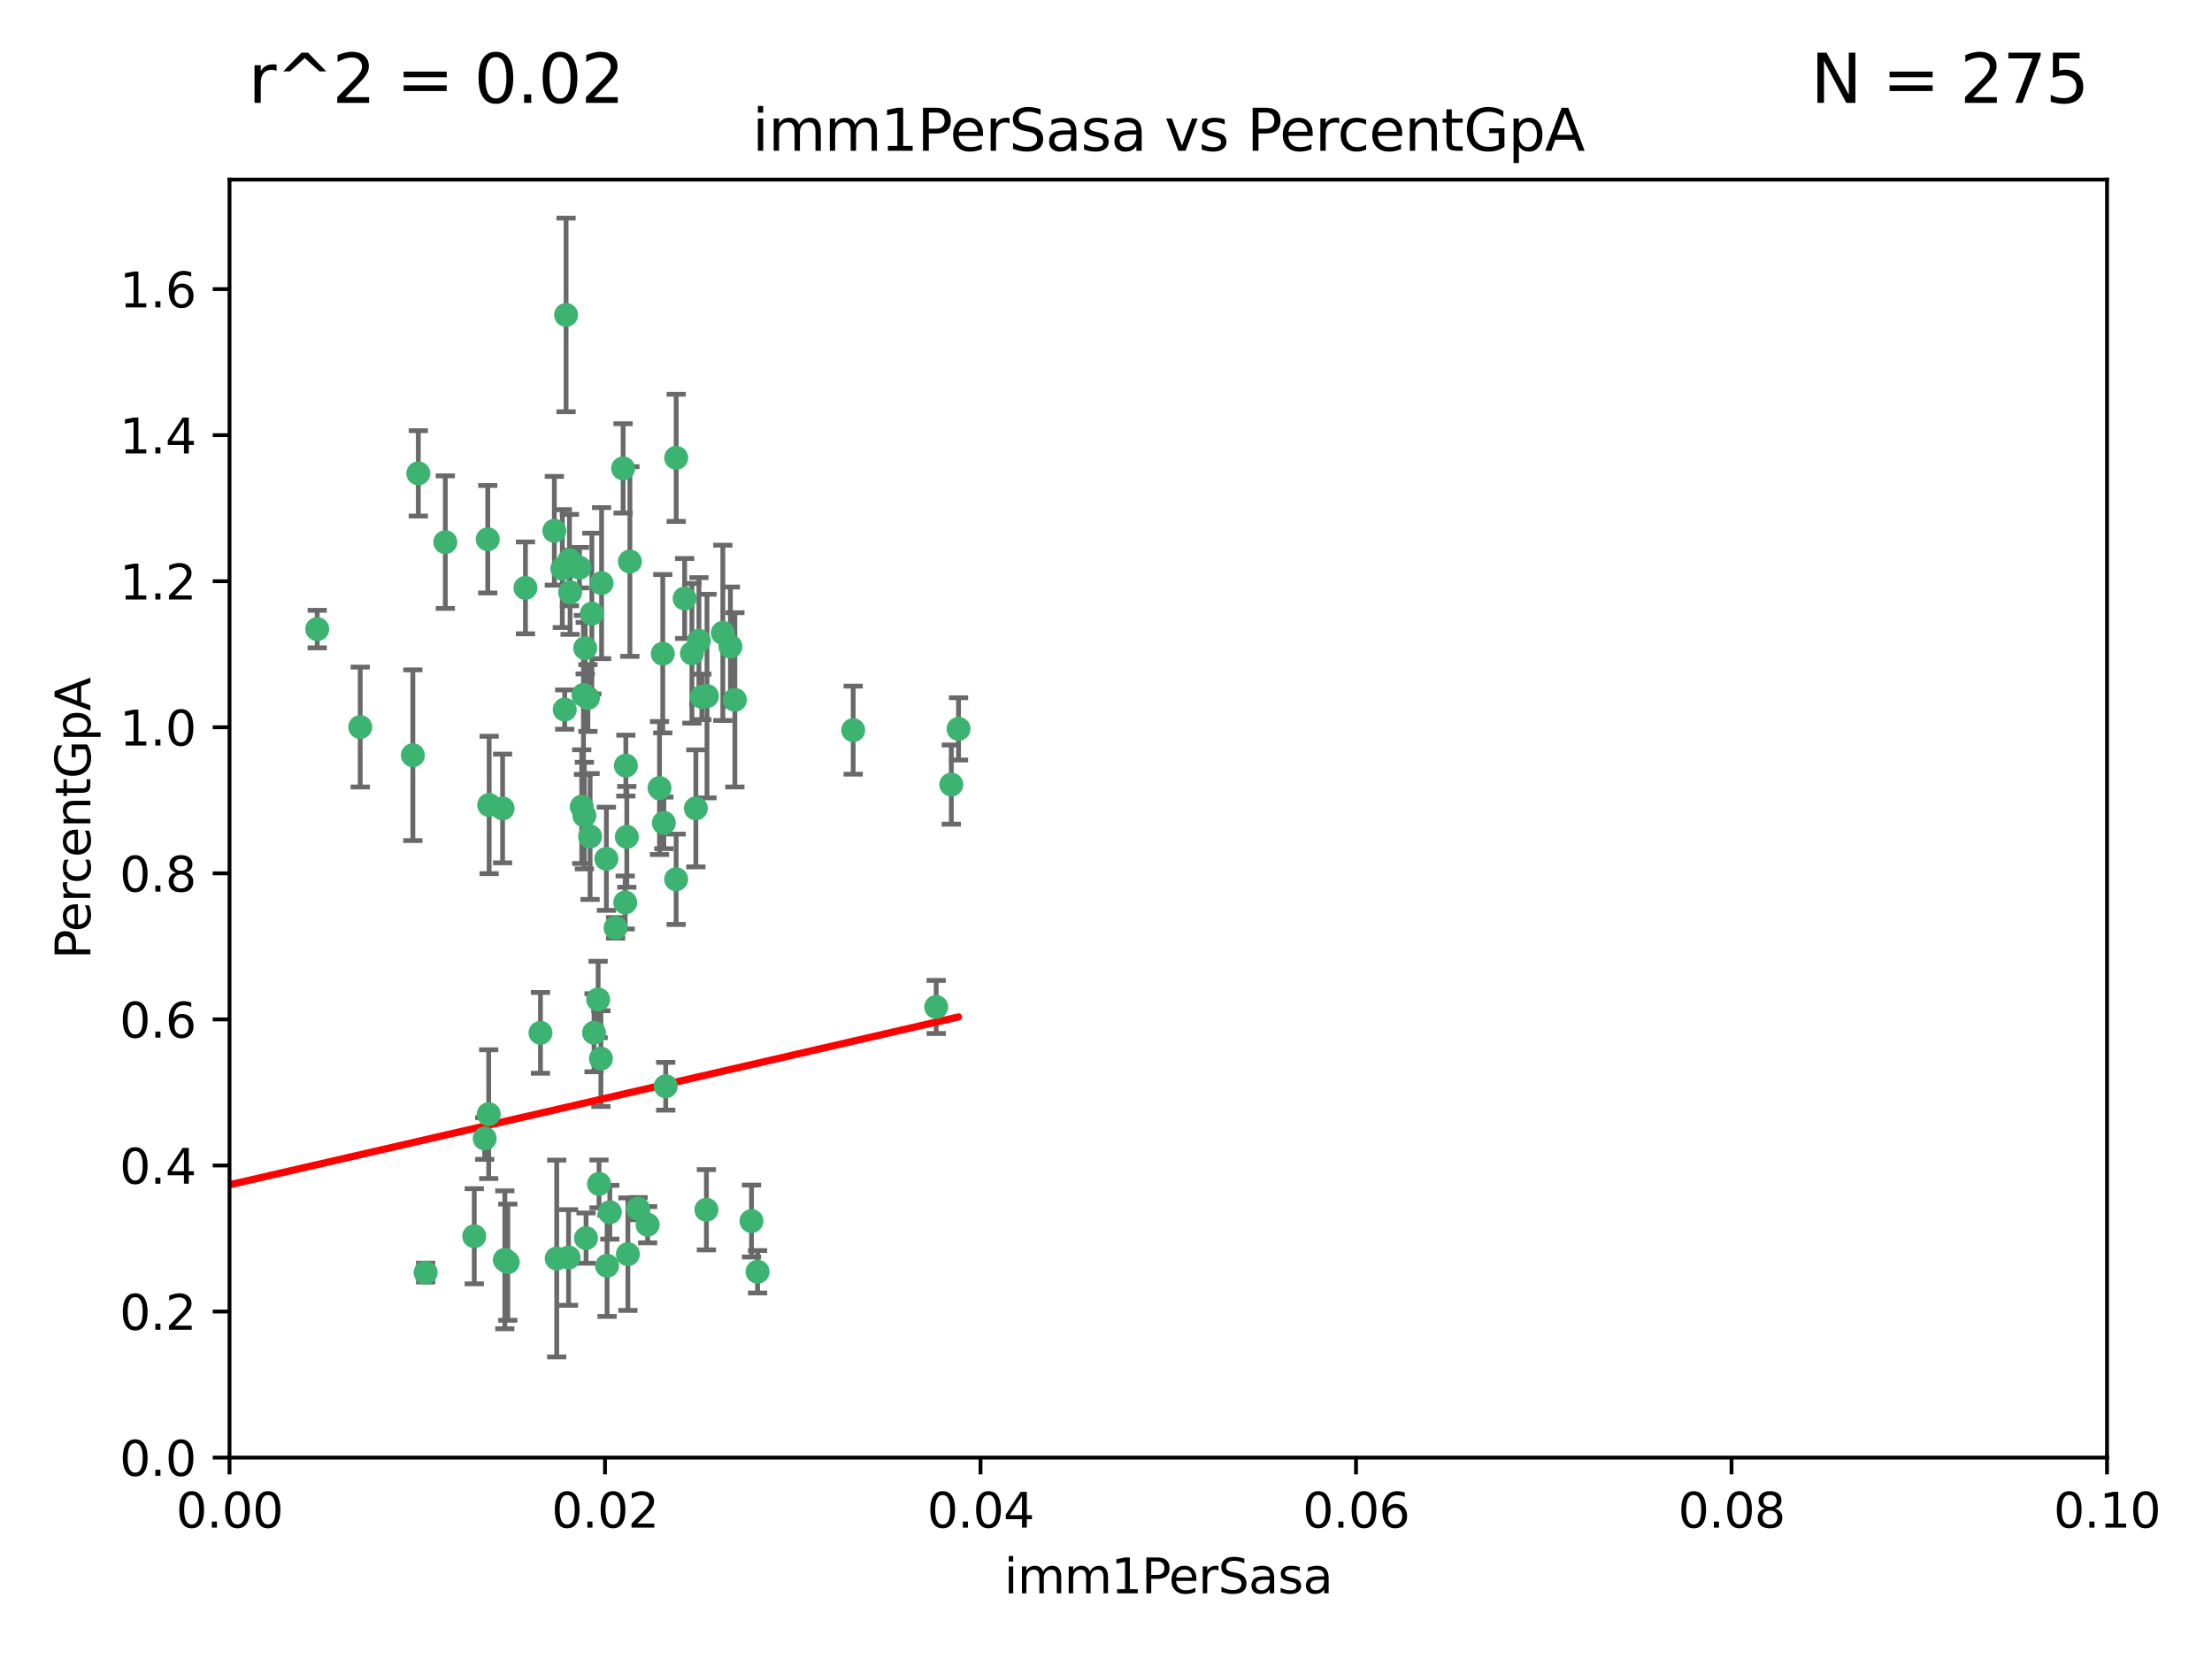 <?xml version="1.0" encoding="utf-8" standalone="no"?>
<!DOCTYPE svg PUBLIC "-//W3C//DTD SVG 1.1//EN"
  "http://www.w3.org/Graphics/SVG/1.1/DTD/svg11.dtd">
<svg xmlns:xlink="http://www.w3.org/1999/xlink" width="460.8pt" height="345.6pt" viewBox="0 0 460.8 345.6" xmlns="http://www.w3.org/2000/svg" version="1.1">
 <defs>
  <style type="text/css">*{stroke-linejoin: round; stroke-linecap: butt}</style>
 </defs>
 <g id="figure_1">
  <g id="patch_1">
   <path d="M 0 345.6 
L 460.8 345.6 
L 460.8 0 
L 0 0 
z
" style="fill: #ffffff"/>
  </g>
  <g id="axes_1">
   <g id="patch_2">
    <path d="M 47.81 303.64 
L 438.93 303.64 
L 438.93 37.411 
L 47.81 37.411 
z
" style="fill: #ffffff"/>
   </g>
   <g id="PathCollection_1">
    <defs>
     <path id="m90ed55f219" d="M 0 1.118 
C 0.297 1.118 0.581 1 0.791 0.791 
C 1 0.581 1.118 0.297 1.118 0 
C 1.118 -0.297 1 -0.581 0.791 -0.791 
C 0.581 -1 0.297 -1.118 0 -1.118 
C -0.297 -1.118 -0.581 -1 -0.791 -0.791 
C -1 -0.581 -1.118 -0.297 -1.118 0 
C -1.118 0.297 -1 0.581 -0.791 0.791 
C -0.581 1 -0.297 1.118 0 1.118 
z
" style="stroke: #3cb371"/>
    </defs>
    <g clip-path="url(#pbe116062de)">
     <use xlink:href="#m90ed55f219" x="92.769" y="112.935" style="fill: #3cb371; stroke: #3cb371"/>
     <use xlink:href="#m90ed55f219" x="66.082" y="131.048" style="fill: #3cb371; stroke: #3cb371"/>
     <use xlink:href="#m90ed55f219" x="87.143" y="98.611" style="fill: #3cb371; stroke: #3cb371"/>
     <use xlink:href="#m90ed55f219" x="86.005" y="157.33" style="fill: #3cb371; stroke: #3cb371"/>
     <use xlink:href="#m90ed55f219" x="75.042" y="151.457" style="fill: #3cb371; stroke: #3cb371"/>
     <use xlink:href="#m90ed55f219" x="117.924" y="65.606" style="fill: #3cb371; stroke: #3cb371"/>
     <use xlink:href="#m90ed55f219" x="144.138" y="136.097" style="fill: #3cb371; stroke: #3cb371"/>
     <use xlink:href="#m90ed55f219" x="123.297" y="127.82" style="fill: #3cb371; stroke: #3cb371"/>
     <use xlink:href="#m90ed55f219" x="157.819" y="264.927" style="fill: #3cb371; stroke: #3cb371"/>
     <use xlink:href="#m90ed55f219" x="117.142" y="118.446" style="fill: #3cb371; stroke: #3cb371"/>
     <use xlink:href="#m90ed55f219" x="137.389" y="164.157" style="fill: #3cb371; stroke: #3cb371"/>
     <use xlink:href="#m90ed55f219" x="117.64" y="147.818" style="fill: #3cb371; stroke: #3cb371"/>
     <use xlink:href="#m90ed55f219" x="153.088" y="145.786" style="fill: #3cb371; stroke: #3cb371"/>
     <use xlink:href="#m90ed55f219" x="121.907" y="135.021" style="fill: #3cb371; stroke: #3cb371"/>
     <use xlink:href="#m90ed55f219" x="150.581" y="131.834" style="fill: #3cb371; stroke: #3cb371"/>
     <use xlink:href="#m90ed55f219" x="140.861" y="95.371" style="fill: #3cb371; stroke: #3cb371"/>
     <use xlink:href="#m90ed55f219" x="121.186" y="168.041" style="fill: #3cb371; stroke: #3cb371"/>
     <use xlink:href="#m90ed55f219" x="120.714" y="118.255" style="fill: #3cb371; stroke: #3cb371"/>
     <use xlink:href="#m90ed55f219" x="101.609" y="112.334" style="fill: #3cb371; stroke: #3cb371"/>
     <use xlink:href="#m90ed55f219" x="122.473" y="145.408" style="fill: #3cb371; stroke: #3cb371"/>
     <use xlink:href="#m90ed55f219" x="118.763" y="123.385" style="fill: #3cb371; stroke: #3cb371"/>
     <use xlink:href="#m90ed55f219" x="145.597" y="133.482" style="fill: #3cb371; stroke: #3cb371"/>
     <use xlink:href="#m90ed55f219" x="112.589" y="215.161" style="fill: #3cb371; stroke: #3cb371"/>
     <use xlink:href="#m90ed55f219" x="118.629" y="116.673" style="fill: #3cb371; stroke: #3cb371"/>
     <use xlink:href="#m90ed55f219" x="88.664" y="265.1" style="fill: #3cb371; stroke: #3cb371"/>
     <use xlink:href="#m90ed55f219" x="138.294" y="171.42" style="fill: #3cb371; stroke: #3cb371"/>
     <use xlink:href="#m90ed55f219" x="131.218" y="116.973" style="fill: #3cb371; stroke: #3cb371"/>
     <use xlink:href="#m90ed55f219" x="129.806" y="97.572" style="fill: #3cb371; stroke: #3cb371"/>
     <use xlink:href="#m90ed55f219" x="142.623" y="124.669" style="fill: #3cb371; stroke: #3cb371"/>
     <use xlink:href="#m90ed55f219" x="146.211" y="145.171" style="fill: #3cb371; stroke: #3cb371"/>
     <use xlink:href="#m90ed55f219" x="104.701" y="168.419" style="fill: #3cb371; stroke: #3cb371"/>
     <use xlink:href="#m90ed55f219" x="123.75" y="215.139" style="fill: #3cb371; stroke: #3cb371"/>
     <use xlink:href="#m90ed55f219" x="138.067" y="136.178" style="fill: #3cb371; stroke: #3cb371"/>
     <use xlink:href="#m90ed55f219" x="130.799" y="261.264" style="fill: #3cb371; stroke: #3cb371"/>
     <use xlink:href="#m90ed55f219" x="130.377" y="159.488" style="fill: #3cb371; stroke: #3cb371"/>
     <use xlink:href="#m90ed55f219" x="152.16" y="134.689" style="fill: #3cb371; stroke: #3cb371"/>
     <use xlink:href="#m90ed55f219" x="126.321" y="178.897" style="fill: #3cb371; stroke: #3cb371"/>
     <use xlink:href="#m90ed55f219" x="98.799" y="257.532" style="fill: #3cb371; stroke: #3cb371"/>
     <use xlink:href="#m90ed55f219" x="198.175" y="163.438" style="fill: #3cb371; stroke: #3cb371"/>
     <use xlink:href="#m90ed55f219" x="199.68" y="151.836" style="fill: #3cb371; stroke: #3cb371"/>
     <use xlink:href="#m90ed55f219" x="122.083" y="257.919" style="fill: #3cb371; stroke: #3cb371"/>
     <use xlink:href="#m90ed55f219" x="105.783" y="262.94" style="fill: #3cb371; stroke: #3cb371"/>
     <use xlink:href="#m90ed55f219" x="124.789" y="246.63" style="fill: #3cb371; stroke: #3cb371"/>
     <use xlink:href="#m90ed55f219" x="128.242" y="193.29" style="fill: #3cb371; stroke: #3cb371"/>
     <use xlink:href="#m90ed55f219" x="140.853" y="183.167" style="fill: #3cb371; stroke: #3cb371"/>
     <use xlink:href="#m90ed55f219" x="100.978" y="237.168" style="fill: #3cb371; stroke: #3cb371"/>
     <use xlink:href="#m90ed55f219" x="124.6" y="208.206" style="fill: #3cb371; stroke: #3cb371"/>
     <use xlink:href="#m90ed55f219" x="115.48" y="110.571" style="fill: #3cb371; stroke: #3cb371"/>
     <use xlink:href="#m90ed55f219" x="125.32" y="121.476" style="fill: #3cb371; stroke: #3cb371"/>
     <use xlink:href="#m90ed55f219" x="177.734" y="152.103" style="fill: #3cb371; stroke: #3cb371"/>
     <use xlink:href="#m90ed55f219" x="121.738" y="169.899" style="fill: #3cb371; stroke: #3cb371"/>
     <use xlink:href="#m90ed55f219" x="134.912" y="255.133" style="fill: #3cb371; stroke: #3cb371"/>
     <use xlink:href="#m90ed55f219" x="130.573" y="174.332" style="fill: #3cb371; stroke: #3cb371"/>
     <use xlink:href="#m90ed55f219" x="115.976" y="262.172" style="fill: #3cb371; stroke: #3cb371"/>
     <use xlink:href="#m90ed55f219" x="195.026" y="209.769" style="fill: #3cb371; stroke: #3cb371"/>
     <use xlink:href="#m90ed55f219" x="138.685" y="226.286" style="fill: #3cb371; stroke: #3cb371"/>
     <use xlink:href="#m90ed55f219" x="125.18" y="220.522" style="fill: #3cb371; stroke: #3cb371"/>
     <use xlink:href="#m90ed55f219" x="144.961" y="168.396" style="fill: #3cb371; stroke: #3cb371"/>
     <use xlink:href="#m90ed55f219" x="156.549" y="254.364" style="fill: #3cb371; stroke: #3cb371"/>
     <use xlink:href="#m90ed55f219" x="130.24" y="188.002" style="fill: #3cb371; stroke: #3cb371"/>
     <use xlink:href="#m90ed55f219" x="118.441" y="261.955" style="fill: #3cb371; stroke: #3cb371"/>
     <use xlink:href="#m90ed55f219" x="101.808" y="232.101" style="fill: #3cb371; stroke: #3cb371"/>
     <use xlink:href="#m90ed55f219" x="105.166" y="262.443" style="fill: #3cb371; stroke: #3cb371"/>
     <use xlink:href="#m90ed55f219" x="101.898" y="167.688" style="fill: #3cb371; stroke: #3cb371"/>
     <use xlink:href="#m90ed55f219" x="109.461" y="122.465" style="fill: #3cb371; stroke: #3cb371"/>
     <use xlink:href="#m90ed55f219" x="121.544" y="144.762" style="fill: #3cb371; stroke: #3cb371"/>
     <use xlink:href="#m90ed55f219" x="147.28" y="145.004" style="fill: #3cb371; stroke: #3cb371"/>
     <use xlink:href="#m90ed55f219" x="126.465" y="263.681" style="fill: #3cb371; stroke: #3cb371"/>
     <use xlink:href="#m90ed55f219" x="147.16" y="252.015" style="fill: #3cb371; stroke: #3cb371"/>
     <use xlink:href="#m90ed55f219" x="127.036" y="252.529" style="fill: #3cb371; stroke: #3cb371"/>
     <use xlink:href="#m90ed55f219" x="132.917" y="251.785" style="fill: #3cb371; stroke: #3cb371"/>
     <use xlink:href="#m90ed55f219" x="122.926" y="174.257" style="fill: #3cb371; stroke: #3cb371"/>
    </g>
   </g>
   <g id="matplotlib.axis_1">
    <g id="xtick_1">
     <g id="line2d_1">
      <defs>
       <path id="m60ba44ce71" d="M 0 0 
L 0 3.5 
" style="stroke: #000000; stroke-width: 0.8"/>
      </defs>
      <g>
       <use xlink:href="#m60ba44ce71" x="47.81" y="303.64" style="stroke: #000000; stroke-width: 0.8"/>
      </g>
     </g>
     <g id="text_1">
      <!-- 0.00 -->
      <g transform="translate(36.677 318.238)scale(0.1 -0.1)">
       <defs>
        <path id="DejaVuSans-30" d="M 2034 4250 
Q 1547 4250 1301 3770 
Q 1056 3291 1056 2328 
Q 1056 1369 1301 889 
Q 1547 409 2034 409 
Q 2525 409 2770 889 
Q 3016 1369 3016 2328 
Q 3016 3291 2770 3770 
Q 2525 4250 2034 4250 
z
M 2034 4750 
Q 2819 4750 3233 4129 
Q 3647 3509 3647 2328 
Q 3647 1150 3233 529 
Q 2819 -91 2034 -91 
Q 1250 -91 836 529 
Q 422 1150 422 2328 
Q 422 3509 836 4129 
Q 1250 4750 2034 4750 
z
" transform="scale(0.016)"/>
        <path id="DejaVuSans-2e" d="M 684 794 
L 1344 794 
L 1344 0 
L 684 0 
L 684 794 
z
" transform="scale(0.016)"/>
       </defs>
       <use xlink:href="#DejaVuSans-30"/>
       <use xlink:href="#DejaVuSans-2e" x="63.623"/>
       <use xlink:href="#DejaVuSans-30" x="95.41"/>
       <use xlink:href="#DejaVuSans-30" x="159.033"/>
      </g>
     </g>
    </g>
    <g id="xtick_2">
     <g id="line2d_2">
      <g>
       <use xlink:href="#m60ba44ce71" x="126.034" y="303.64" style="stroke: #000000; stroke-width: 0.8"/>
      </g>
     </g>
     <g id="text_2">
      <!-- 0.02 -->
      <g transform="translate(114.901 318.238)scale(0.1 -0.1)">
       <defs>
        <path id="DejaVuSans-32" d="M 1228 531 
L 3431 531 
L 3431 0 
L 469 0 
L 469 531 
Q 828 903 1448 1529 
Q 2069 2156 2228 2338 
Q 2531 2678 2651 2914 
Q 2772 3150 2772 3378 
Q 2772 3750 2511 3984 
Q 2250 4219 1831 4219 
Q 1534 4219 1204 4116 
Q 875 4013 500 3803 
L 500 4441 
Q 881 4594 1212 4672 
Q 1544 4750 1819 4750 
Q 2544 4750 2975 4387 
Q 3406 4025 3406 3419 
Q 3406 3131 3298 2873 
Q 3191 2616 2906 2266 
Q 2828 2175 2409 1742 
Q 1991 1309 1228 531 
z
" transform="scale(0.016)"/>
       </defs>
       <use xlink:href="#DejaVuSans-30"/>
       <use xlink:href="#DejaVuSans-2e" x="63.623"/>
       <use xlink:href="#DejaVuSans-30" x="95.41"/>
       <use xlink:href="#DejaVuSans-32" x="159.033"/>
      </g>
     </g>
    </g>
    <g id="xtick_3">
     <g id="line2d_3">
      <g>
       <use xlink:href="#m60ba44ce71" x="204.258" y="303.64" style="stroke: #000000; stroke-width: 0.8"/>
      </g>
     </g>
     <g id="text_3">
      <!-- 0.04 -->
      <g transform="translate(193.125 318.238)scale(0.1 -0.1)">
       <defs>
        <path id="DejaVuSans-34" d="M 2419 4116 
L 825 1625 
L 2419 1625 
L 2419 4116 
z
M 2253 4666 
L 3047 4666 
L 3047 1625 
L 3713 1625 
L 3713 1100 
L 3047 1100 
L 3047 0 
L 2419 0 
L 2419 1100 
L 313 1100 
L 313 1709 
L 2253 4666 
z
" transform="scale(0.016)"/>
       </defs>
       <use xlink:href="#DejaVuSans-30"/>
       <use xlink:href="#DejaVuSans-2e" x="63.623"/>
       <use xlink:href="#DejaVuSans-30" x="95.41"/>
       <use xlink:href="#DejaVuSans-34" x="159.033"/>
      </g>
     </g>
    </g>
    <g id="xtick_4">
     <g id="line2d_4">
      <g>
       <use xlink:href="#m60ba44ce71" x="282.482" y="303.64" style="stroke: #000000; stroke-width: 0.8"/>
      </g>
     </g>
     <g id="text_4">
      <!-- 0.06 -->
      <g transform="translate(271.349 318.238)scale(0.1 -0.1)">
       <defs>
        <path id="DejaVuSans-36" d="M 2113 2584 
Q 1688 2584 1439 2293 
Q 1191 2003 1191 1497 
Q 1191 994 1439 701 
Q 1688 409 2113 409 
Q 2538 409 2786 701 
Q 3034 994 3034 1497 
Q 3034 2003 2786 2293 
Q 2538 2584 2113 2584 
z
M 3366 4563 
L 3366 3988 
Q 3128 4100 2886 4159 
Q 2644 4219 2406 4219 
Q 1781 4219 1451 3797 
Q 1122 3375 1075 2522 
Q 1259 2794 1537 2939 
Q 1816 3084 2150 3084 
Q 2853 3084 3261 2657 
Q 3669 2231 3669 1497 
Q 3669 778 3244 343 
Q 2819 -91 2113 -91 
Q 1303 -91 875 529 
Q 447 1150 447 2328 
Q 447 3434 972 4092 
Q 1497 4750 2381 4750 
Q 2619 4750 2861 4703 
Q 3103 4656 3366 4563 
z
" transform="scale(0.016)"/>
       </defs>
       <use xlink:href="#DejaVuSans-30"/>
       <use xlink:href="#DejaVuSans-2e" x="63.623"/>
       <use xlink:href="#DejaVuSans-30" x="95.41"/>
       <use xlink:href="#DejaVuSans-36" x="159.033"/>
      </g>
     </g>
    </g>
    <g id="xtick_5">
     <g id="line2d_5">
      <g>
       <use xlink:href="#m60ba44ce71" x="360.706" y="303.64" style="stroke: #000000; stroke-width: 0.8"/>
      </g>
     </g>
     <g id="text_5">
      <!-- 0.08 -->
      <g transform="translate(349.573 318.238)scale(0.1 -0.1)">
       <defs>
        <path id="DejaVuSans-38" d="M 2034 2216 
Q 1584 2216 1326 1975 
Q 1069 1734 1069 1313 
Q 1069 891 1326 650 
Q 1584 409 2034 409 
Q 2484 409 2743 651 
Q 3003 894 3003 1313 
Q 3003 1734 2745 1975 
Q 2488 2216 2034 2216 
z
M 1403 2484 
Q 997 2584 770 2862 
Q 544 3141 544 3541 
Q 544 4100 942 4425 
Q 1341 4750 2034 4750 
Q 2731 4750 3128 4425 
Q 3525 4100 3525 3541 
Q 3525 3141 3298 2862 
Q 3072 2584 2669 2484 
Q 3125 2378 3379 2068 
Q 3634 1759 3634 1313 
Q 3634 634 3220 271 
Q 2806 -91 2034 -91 
Q 1263 -91 848 271 
Q 434 634 434 1313 
Q 434 1759 690 2068 
Q 947 2378 1403 2484 
z
M 1172 3481 
Q 1172 3119 1398 2916 
Q 1625 2713 2034 2713 
Q 2441 2713 2670 2916 
Q 2900 3119 2900 3481 
Q 2900 3844 2670 4047 
Q 2441 4250 2034 4250 
Q 1625 4250 1398 4047 
Q 1172 3844 1172 3481 
z
" transform="scale(0.016)"/>
       </defs>
       <use xlink:href="#DejaVuSans-30"/>
       <use xlink:href="#DejaVuSans-2e" x="63.623"/>
       <use xlink:href="#DejaVuSans-30" x="95.41"/>
       <use xlink:href="#DejaVuSans-38" x="159.033"/>
      </g>
     </g>
    </g>
    <g id="xtick_6">
     <g id="line2d_6">
      <g>
       <use xlink:href="#m60ba44ce71" x="438.93" y="303.64" style="stroke: #000000; stroke-width: 0.8"/>
      </g>
     </g>
     <g id="text_6">
      <!-- 0.10 -->
      <g transform="translate(427.797 318.238)scale(0.1 -0.1)">
       <defs>
        <path id="DejaVuSans-31" d="M 794 531 
L 1825 531 
L 1825 4091 
L 703 3866 
L 703 4441 
L 1819 4666 
L 2450 4666 
L 2450 531 
L 3481 531 
L 3481 0 
L 794 0 
L 794 531 
z
" transform="scale(0.016)"/>
       </defs>
       <use xlink:href="#DejaVuSans-30"/>
       <use xlink:href="#DejaVuSans-2e" x="63.623"/>
       <use xlink:href="#DejaVuSans-31" x="95.41"/>
       <use xlink:href="#DejaVuSans-30" x="159.033"/>
      </g>
     </g>
    </g>
    <g id="text_7">
     <!-- imm1PerSasa -->
     <g transform="translate(209.186 331.917)scale(0.1 -0.1)">
      <defs>
       <path id="DejaVuSans-69" d="M 603 3500 
L 1178 3500 
L 1178 0 
L 603 0 
L 603 3500 
z
M 603 4863 
L 1178 4863 
L 1178 4134 
L 603 4134 
L 603 4863 
z
" transform="scale(0.016)"/>
       <path id="DejaVuSans-6d" d="M 3328 2828 
Q 3544 3216 3844 3400 
Q 4144 3584 4550 3584 
Q 5097 3584 5394 3201 
Q 5691 2819 5691 2113 
L 5691 0 
L 5113 0 
L 5113 2094 
Q 5113 2597 4934 2840 
Q 4756 3084 4391 3084 
Q 3944 3084 3684 2787 
Q 3425 2491 3425 1978 
L 3425 0 
L 2847 0 
L 2847 2094 
Q 2847 2600 2669 2842 
Q 2491 3084 2119 3084 
Q 1678 3084 1418 2786 
Q 1159 2488 1159 1978 
L 1159 0 
L 581 0 
L 581 3500 
L 1159 3500 
L 1159 2956 
Q 1356 3278 1631 3431 
Q 1906 3584 2284 3584 
Q 2666 3584 2933 3390 
Q 3200 3197 3328 2828 
z
" transform="scale(0.016)"/>
       <path id="DejaVuSans-50" d="M 1259 4147 
L 1259 2394 
L 2053 2394 
Q 2494 2394 2734 2622 
Q 2975 2850 2975 3272 
Q 2975 3691 2734 3919 
Q 2494 4147 2053 4147 
L 1259 4147 
z
M 628 4666 
L 2053 4666 
Q 2838 4666 3239 4311 
Q 3641 3956 3641 3272 
Q 3641 2581 3239 2228 
Q 2838 1875 2053 1875 
L 1259 1875 
L 1259 0 
L 628 0 
L 628 4666 
z
" transform="scale(0.016)"/>
       <path id="DejaVuSans-65" d="M 3597 1894 
L 3597 1613 
L 953 1613 
Q 991 1019 1311 708 
Q 1631 397 2203 397 
Q 2534 397 2845 478 
Q 3156 559 3463 722 
L 3463 178 
Q 3153 47 2828 -22 
Q 2503 -91 2169 -91 
Q 1331 -91 842 396 
Q 353 884 353 1716 
Q 353 2575 817 3079 
Q 1281 3584 2069 3584 
Q 2775 3584 3186 3129 
Q 3597 2675 3597 1894 
z
M 3022 2063 
Q 3016 2534 2758 2815 
Q 2500 3097 2075 3097 
Q 1594 3097 1305 2825 
Q 1016 2553 972 2059 
L 3022 2063 
z
" transform="scale(0.016)"/>
       <path id="DejaVuSans-72" d="M 2631 2963 
Q 2534 3019 2420 3045 
Q 2306 3072 2169 3072 
Q 1681 3072 1420 2755 
Q 1159 2438 1159 1844 
L 1159 0 
L 581 0 
L 581 3500 
L 1159 3500 
L 1159 2956 
Q 1341 3275 1631 3429 
Q 1922 3584 2338 3584 
Q 2397 3584 2469 3576 
Q 2541 3569 2628 3553 
L 2631 2963 
z
" transform="scale(0.016)"/>
       <path id="DejaVuSans-53" d="M 3425 4513 
L 3425 3897 
Q 3066 4069 2747 4153 
Q 2428 4238 2131 4238 
Q 1616 4238 1336 4038 
Q 1056 3838 1056 3469 
Q 1056 3159 1242 3001 
Q 1428 2844 1947 2747 
L 2328 2669 
Q 3034 2534 3370 2195 
Q 3706 1856 3706 1288 
Q 3706 609 3251 259 
Q 2797 -91 1919 -91 
Q 1588 -91 1214 -16 
Q 841 59 441 206 
L 441 856 
Q 825 641 1194 531 
Q 1563 422 1919 422 
Q 2459 422 2753 634 
Q 3047 847 3047 1241 
Q 3047 1584 2836 1778 
Q 2625 1972 2144 2069 
L 1759 2144 
Q 1053 2284 737 2584 
Q 422 2884 422 3419 
Q 422 4038 858 4394 
Q 1294 4750 2059 4750 
Q 2388 4750 2728 4690 
Q 3069 4631 3425 4513 
z
" transform="scale(0.016)"/>
       <path id="DejaVuSans-61" d="M 2194 1759 
Q 1497 1759 1228 1600 
Q 959 1441 959 1056 
Q 959 750 1161 570 
Q 1363 391 1709 391 
Q 2188 391 2477 730 
Q 2766 1069 2766 1631 
L 2766 1759 
L 2194 1759 
z
M 3341 1997 
L 3341 0 
L 2766 0 
L 2766 531 
Q 2569 213 2275 61 
Q 1981 -91 1556 -91 
Q 1019 -91 701 211 
Q 384 513 384 1019 
Q 384 1609 779 1909 
Q 1175 2209 1959 2209 
L 2766 2209 
L 2766 2266 
Q 2766 2663 2505 2880 
Q 2244 3097 1772 3097 
Q 1472 3097 1187 3025 
Q 903 2953 641 2809 
L 641 3341 
Q 956 3463 1253 3523 
Q 1550 3584 1831 3584 
Q 2591 3584 2966 3190 
Q 3341 2797 3341 1997 
z
" transform="scale(0.016)"/>
       <path id="DejaVuSans-73" d="M 2834 3397 
L 2834 2853 
Q 2591 2978 2328 3040 
Q 2066 3103 1784 3103 
Q 1356 3103 1142 2972 
Q 928 2841 928 2578 
Q 928 2378 1081 2264 
Q 1234 2150 1697 2047 
L 1894 2003 
Q 2506 1872 2764 1633 
Q 3022 1394 3022 966 
Q 3022 478 2636 193 
Q 2250 -91 1575 -91 
Q 1294 -91 989 -36 
Q 684 19 347 128 
L 347 722 
Q 666 556 975 473 
Q 1284 391 1588 391 
Q 1994 391 2212 530 
Q 2431 669 2431 922 
Q 2431 1156 2273 1281 
Q 2116 1406 1581 1522 
L 1381 1569 
Q 847 1681 609 1914 
Q 372 2147 372 2553 
Q 372 3047 722 3315 
Q 1072 3584 1716 3584 
Q 2034 3584 2315 3537 
Q 2597 3491 2834 3397 
z
" transform="scale(0.016)"/>
      </defs>
      <use xlink:href="#DejaVuSans-69"/>
      <use xlink:href="#DejaVuSans-6d" x="27.783"/>
      <use xlink:href="#DejaVuSans-6d" x="125.195"/>
      <use xlink:href="#DejaVuSans-31" x="222.607"/>
      <use xlink:href="#DejaVuSans-50" x="286.23"/>
      <use xlink:href="#DejaVuSans-65" x="342.908"/>
      <use xlink:href="#DejaVuSans-72" x="404.432"/>
      <use xlink:href="#DejaVuSans-53" x="445.545"/>
      <use xlink:href="#DejaVuSans-61" x="509.021"/>
      <use xlink:href="#DejaVuSans-73" x="570.301"/>
      <use xlink:href="#DejaVuSans-61" x="622.4"/>
     </g>
    </g>
   </g>
   <g id="matplotlib.axis_2">
    <g id="ytick_1">
     <g id="line2d_7">
      <defs>
       <path id="m781e961f7d" d="M 0 0 
L -3.5 0 
" style="stroke: #000000; stroke-width: 0.8"/>
      </defs>
      <g>
       <use xlink:href="#m781e961f7d" x="47.81" y="303.64" style="stroke: #000000; stroke-width: 0.8"/>
      </g>
     </g>
     <g id="text_8">
      <!-- 0.0 -->
      <g transform="translate(24.907 307.439)scale(0.1 -0.1)">
       <use xlink:href="#DejaVuSans-30"/>
       <use xlink:href="#DejaVuSans-2e" x="63.623"/>
       <use xlink:href="#DejaVuSans-30" x="95.41"/>
      </g>
     </g>
    </g>
    <g id="ytick_2">
     <g id="line2d_8">
      <g>
       <use xlink:href="#m781e961f7d" x="47.81" y="273.214" style="stroke: #000000; stroke-width: 0.8"/>
      </g>
     </g>
     <g id="text_9">
      <!-- 0.2 -->
      <g transform="translate(24.907 277.013)scale(0.1 -0.1)">
       <use xlink:href="#DejaVuSans-30"/>
       <use xlink:href="#DejaVuSans-2e" x="63.623"/>
       <use xlink:href="#DejaVuSans-32" x="95.41"/>
      </g>
     </g>
    </g>
    <g id="ytick_3">
     <g id="line2d_9">
      <g>
       <use xlink:href="#m781e961f7d" x="47.81" y="242.788" style="stroke: #000000; stroke-width: 0.8"/>
      </g>
     </g>
     <g id="text_10">
      <!-- 0.4 -->
      <g transform="translate(24.907 246.587)scale(0.1 -0.1)">
       <use xlink:href="#DejaVuSans-30"/>
       <use xlink:href="#DejaVuSans-2e" x="63.623"/>
       <use xlink:href="#DejaVuSans-34" x="95.41"/>
      </g>
     </g>
    </g>
    <g id="ytick_4">
     <g id="line2d_10">
      <g>
       <use xlink:href="#m781e961f7d" x="47.81" y="212.362" style="stroke: #000000; stroke-width: 0.8"/>
      </g>
     </g>
     <g id="text_11">
      <!-- 0.6 -->
      <g transform="translate(24.907 216.161)scale(0.1 -0.1)">
       <use xlink:href="#DejaVuSans-30"/>
       <use xlink:href="#DejaVuSans-2e" x="63.623"/>
       <use xlink:href="#DejaVuSans-36" x="95.41"/>
      </g>
     </g>
    </g>
    <g id="ytick_5">
     <g id="line2d_11">
      <g>
       <use xlink:href="#m781e961f7d" x="47.81" y="181.935" style="stroke: #000000; stroke-width: 0.8"/>
      </g>
     </g>
     <g id="text_12">
      <!-- 0.8 -->
      <g transform="translate(24.907 185.735)scale(0.1 -0.1)">
       <use xlink:href="#DejaVuSans-30"/>
       <use xlink:href="#DejaVuSans-2e" x="63.623"/>
       <use xlink:href="#DejaVuSans-38" x="95.41"/>
      </g>
     </g>
    </g>
    <g id="ytick_6">
     <g id="line2d_12">
      <g>
       <use xlink:href="#m781e961f7d" x="47.81" y="151.509" style="stroke: #000000; stroke-width: 0.8"/>
      </g>
     </g>
     <g id="text_13">
      <!-- 1.0 -->
      <g transform="translate(24.907 155.308)scale(0.1 -0.1)">
       <use xlink:href="#DejaVuSans-31"/>
       <use xlink:href="#DejaVuSans-2e" x="63.623"/>
       <use xlink:href="#DejaVuSans-30" x="95.41"/>
      </g>
     </g>
    </g>
    <g id="ytick_7">
     <g id="line2d_13">
      <g>
       <use xlink:href="#m781e961f7d" x="47.81" y="121.083" style="stroke: #000000; stroke-width: 0.8"/>
      </g>
     </g>
     <g id="text_14">
      <!-- 1.2 -->
      <g transform="translate(24.907 124.882)scale(0.1 -0.1)">
       <use xlink:href="#DejaVuSans-31"/>
       <use xlink:href="#DejaVuSans-2e" x="63.623"/>
       <use xlink:href="#DejaVuSans-32" x="95.41"/>
      </g>
     </g>
    </g>
    <g id="ytick_8">
     <g id="line2d_14">
      <g>
       <use xlink:href="#m781e961f7d" x="47.81" y="90.657" style="stroke: #000000; stroke-width: 0.8"/>
      </g>
     </g>
     <g id="text_15">
      <!-- 1.4 -->
      <g transform="translate(24.907 94.456)scale(0.1 -0.1)">
       <use xlink:href="#DejaVuSans-31"/>
       <use xlink:href="#DejaVuSans-2e" x="63.623"/>
       <use xlink:href="#DejaVuSans-34" x="95.41"/>
      </g>
     </g>
    </g>
    <g id="ytick_9">
     <g id="line2d_15">
      <g>
       <use xlink:href="#m781e961f7d" x="47.81" y="60.231" style="stroke: #000000; stroke-width: 0.8"/>
      </g>
     </g>
     <g id="text_16">
      <!-- 1.6 -->
      <g transform="translate(24.907 64.03)scale(0.1 -0.1)">
       <use xlink:href="#DejaVuSans-31"/>
       <use xlink:href="#DejaVuSans-2e" x="63.623"/>
       <use xlink:href="#DejaVuSans-36" x="95.41"/>
      </g>
     </g>
    </g>
    <g id="text_17">
     <!-- PercentGpA -->
     <g transform="translate(18.827 199.802)rotate(-90)scale(0.1 -0.1)">
      <defs>
       <path id="DejaVuSans-63" d="M 3122 3366 
L 3122 2828 
Q 2878 2963 2633 3030 
Q 2388 3097 2138 3097 
Q 1578 3097 1268 2742 
Q 959 2388 959 1747 
Q 959 1106 1268 751 
Q 1578 397 2138 397 
Q 2388 397 2633 464 
Q 2878 531 3122 666 
L 3122 134 
Q 2881 22 2623 -34 
Q 2366 -91 2075 -91 
Q 1284 -91 818 406 
Q 353 903 353 1747 
Q 353 2603 823 3093 
Q 1294 3584 2113 3584 
Q 2378 3584 2631 3529 
Q 2884 3475 3122 3366 
z
" transform="scale(0.016)"/>
       <path id="DejaVuSans-6e" d="M 3513 2113 
L 3513 0 
L 2938 0 
L 2938 2094 
Q 2938 2591 2744 2837 
Q 2550 3084 2163 3084 
Q 1697 3084 1428 2787 
Q 1159 2491 1159 1978 
L 1159 0 
L 581 0 
L 581 3500 
L 1159 3500 
L 1159 2956 
Q 1366 3272 1645 3428 
Q 1925 3584 2291 3584 
Q 2894 3584 3203 3211 
Q 3513 2838 3513 2113 
z
" transform="scale(0.016)"/>
       <path id="DejaVuSans-74" d="M 1172 4494 
L 1172 3500 
L 2356 3500 
L 2356 3053 
L 1172 3053 
L 1172 1153 
Q 1172 725 1289 603 
Q 1406 481 1766 481 
L 2356 481 
L 2356 0 
L 1766 0 
Q 1100 0 847 248 
Q 594 497 594 1153 
L 594 3053 
L 172 3053 
L 172 3500 
L 594 3500 
L 594 4494 
L 1172 4494 
z
" transform="scale(0.016)"/>
       <path id="DejaVuSans-47" d="M 3809 666 
L 3809 1919 
L 2778 1919 
L 2778 2438 
L 4434 2438 
L 4434 434 
Q 4069 175 3628 42 
Q 3188 -91 2688 -91 
Q 1594 -91 976 548 
Q 359 1188 359 2328 
Q 359 3472 976 4111 
Q 1594 4750 2688 4750 
Q 3144 4750 3555 4637 
Q 3966 4525 4313 4306 
L 4313 3634 
Q 3963 3931 3569 4081 
Q 3175 4231 2741 4231 
Q 1884 4231 1454 3753 
Q 1025 3275 1025 2328 
Q 1025 1384 1454 906 
Q 1884 428 2741 428 
Q 3075 428 3337 486 
Q 3600 544 3809 666 
z
" transform="scale(0.016)"/>
       <path id="DejaVuSans-70" d="M 1159 525 
L 1159 -1331 
L 581 -1331 
L 581 3500 
L 1159 3500 
L 1159 2969 
Q 1341 3281 1617 3432 
Q 1894 3584 2278 3584 
Q 2916 3584 3314 3078 
Q 3713 2572 3713 1747 
Q 3713 922 3314 415 
Q 2916 -91 2278 -91 
Q 1894 -91 1617 61 
Q 1341 213 1159 525 
z
M 3116 1747 
Q 3116 2381 2855 2742 
Q 2594 3103 2138 3103 
Q 1681 3103 1420 2742 
Q 1159 2381 1159 1747 
Q 1159 1113 1420 752 
Q 1681 391 2138 391 
Q 2594 391 2855 752 
Q 3116 1113 3116 1747 
z
" transform="scale(0.016)"/>
       <path id="DejaVuSans-41" d="M 2188 4044 
L 1331 1722 
L 3047 1722 
L 2188 4044 
z
M 1831 4666 
L 2547 4666 
L 4325 0 
L 3669 0 
L 3244 1197 
L 1141 1197 
L 716 0 
L 50 0 
L 1831 4666 
z
" transform="scale(0.016)"/>
      </defs>
      <use xlink:href="#DejaVuSans-50"/>
      <use xlink:href="#DejaVuSans-65" x="56.678"/>
      <use xlink:href="#DejaVuSans-72" x="118.201"/>
      <use xlink:href="#DejaVuSans-63" x="157.064"/>
      <use xlink:href="#DejaVuSans-65" x="212.045"/>
      <use xlink:href="#DejaVuSans-6e" x="273.568"/>
      <use xlink:href="#DejaVuSans-74" x="336.947"/>
      <use xlink:href="#DejaVuSans-47" x="376.156"/>
      <use xlink:href="#DejaVuSans-70" x="453.646"/>
      <use xlink:href="#DejaVuSans-41" x="517.123"/>
     </g>
    </g>
   </g>
   <g id="LineCollection_1">
    <path d="M 92.769 126.742 
L 92.769 99.128 
" clip-path="url(#pbe116062de)" style="fill: none; stroke: #696969"/>
    <path d="M 66.082 134.958 
L 66.082 127.138 
" clip-path="url(#pbe116062de)" style="fill: none; stroke: #696969"/>
    <path d="M 87.143 107.5 
L 87.143 89.723 
" clip-path="url(#pbe116062de)" style="fill: none; stroke: #696969"/>
    <path d="M 86.005 175.107 
L 86.005 139.552 
" clip-path="url(#pbe116062de)" style="fill: none; stroke: #696969"/>
    <path d="M 75.042 163.945 
L 75.042 138.968 
" clip-path="url(#pbe116062de)" style="fill: none; stroke: #696969"/>
    <path d="M 117.924 85.777 
L 117.924 45.434 
" clip-path="url(#pbe116062de)" style="fill: none; stroke: #696969"/>
    <path d="M 144.138 150.645 
L 144.138 121.55 
" clip-path="url(#pbe116062de)" style="fill: none; stroke: #696969"/>
    <path d="M 123.297 144.568 
L 123.297 111.073 
" clip-path="url(#pbe116062de)" style="fill: none; stroke: #696969"/>
    <path d="M 157.819 269.346 
L 157.819 260.509 
" clip-path="url(#pbe116062de)" style="fill: none; stroke: #696969"/>
    <path d="M 117.142 130.722 
L 117.142 106.17 
" clip-path="url(#pbe116062de)" style="fill: none; stroke: #696969"/>
    <path d="M 137.389 178.007 
L 137.389 150.307 
" clip-path="url(#pbe116062de)" style="fill: none; stroke: #696969"/>
    <path d="M 117.64 151.909 
L 117.64 143.727 
" clip-path="url(#pbe116062de)" style="fill: none; stroke: #696969"/>
    <path d="M 153.088 163.937 
L 153.088 127.634 
" clip-path="url(#pbe116062de)" style="fill: none; stroke: #696969"/>
    <path d="M 121.907 140.382 
L 121.907 129.659 
" clip-path="url(#pbe116062de)" style="fill: none; stroke: #696969"/>
    <path d="M 150.581 150.092 
L 150.581 113.575 
" clip-path="url(#pbe116062de)" style="fill: none; stroke: #696969"/>
    <path d="M 140.861 108.615 
L 140.861 82.127 
" clip-path="url(#pbe116062de)" style="fill: none; stroke: #696969"/>
    <path d="M 121.186 179.882 
L 121.186 156.201 
" clip-path="url(#pbe116062de)" style="fill: none; stroke: #696969"/>
    <path d="M 120.714 122.472 
L 120.714 114.039 
" clip-path="url(#pbe116062de)" style="fill: none; stroke: #696969"/>
    <path d="M 101.609 123.529 
L 101.609 101.139 
" clip-path="url(#pbe116062de)" style="fill: none; stroke: #696969"/>
    <path d="M 122.473 152.361 
L 122.473 138.456 
" clip-path="url(#pbe116062de)" style="fill: none; stroke: #696969"/>
    <path d="M 118.763 132.151 
L 118.763 114.62 
" clip-path="url(#pbe116062de)" style="fill: none; stroke: #696969"/>
    <path d="M 145.597 146.637 
L 145.597 120.327 
" clip-path="url(#pbe116062de)" style="fill: none; stroke: #696969"/>
    <path d="M 112.589 223.572 
L 112.589 206.751 
" clip-path="url(#pbe116062de)" style="fill: none; stroke: #696969"/>
    <path d="M 118.629 126.191 
L 118.629 107.154 
" clip-path="url(#pbe116062de)" style="fill: none; stroke: #696969"/>
    <path d="M 88.664 267.073 
L 88.664 263.128 
" clip-path="url(#pbe116062de)" style="fill: none; stroke: #696969"/>
    <path d="M 138.294 176.791 
L 138.294 166.049 
" clip-path="url(#pbe116062de)" style="fill: none; stroke: #696969"/>
    <path d="M 131.218 136.73 
L 131.218 97.216 
" clip-path="url(#pbe116062de)" style="fill: none; stroke: #696969"/>
    <path d="M 129.806 106.878 
L 129.806 88.267 
" clip-path="url(#pbe116062de)" style="fill: none; stroke: #696969"/>
    <path d="M 142.623 132.997 
L 142.623 116.341 
" clip-path="url(#pbe116062de)" style="fill: none; stroke: #696969"/>
    <path d="M 146.211 149.901 
L 146.211 140.441 
" clip-path="url(#pbe116062de)" style="fill: none; stroke: #696969"/>
    <path d="M 104.701 179.743 
L 104.701 157.094 
" clip-path="url(#pbe116062de)" style="fill: none; stroke: #696969"/>
    <path d="M 123.75 223.268 
L 123.75 207.01 
" clip-path="url(#pbe116062de)" style="fill: none; stroke: #696969"/>
    <path d="M 138.067 152.672 
L 138.067 119.684 
" clip-path="url(#pbe116062de)" style="fill: none; stroke: #696969"/>
    <path d="M 130.799 272.983 
L 130.799 249.544 
" clip-path="url(#pbe116062de)" style="fill: none; stroke: #696969"/>
    <path d="M 130.377 165.831 
L 130.377 153.145 
" clip-path="url(#pbe116062de)" style="fill: none; stroke: #696969"/>
    <path d="M 152.16 147.086 
L 152.16 122.292 
" clip-path="url(#pbe116062de)" style="fill: none; stroke: #696969"/>
    <path d="M 126.321 189.642 
L 126.321 168.152 
" clip-path="url(#pbe116062de)" style="fill: none; stroke: #696969"/>
    <path d="M 98.799 267.446 
L 98.799 247.618 
" clip-path="url(#pbe116062de)" style="fill: none; stroke: #696969"/>
    <path d="M 198.175 171.687 
L 198.175 155.189 
" clip-path="url(#pbe116062de)" style="fill: none; stroke: #696969"/>
    <path d="M 199.68 158.321 
L 199.68 145.352 
" clip-path="url(#pbe116062de)" style="fill: none; stroke: #696969"/>
    <path d="M 122.083 263.155 
L 122.083 252.684 
" clip-path="url(#pbe116062de)" style="fill: none; stroke: #696969"/>
    <path d="M 105.783 275.039 
L 105.783 250.841 
" clip-path="url(#pbe116062de)" style="fill: none; stroke: #696969"/>
    <path d="M 124.789 251.607 
L 124.789 241.653 
" clip-path="url(#pbe116062de)" style="fill: none; stroke: #696969"/>
    <path d="M 128.242 195.434 
L 128.242 191.146 
" clip-path="url(#pbe116062de)" style="fill: none; stroke: #696969"/>
    <path d="M 140.853 192.579 
L 140.853 173.755 
" clip-path="url(#pbe116062de)" style="fill: none; stroke: #696969"/>
    <path d="M 100.978 241.512 
L 100.978 232.824 
" clip-path="url(#pbe116062de)" style="fill: none; stroke: #696969"/>
    <path d="M 124.6 216.157 
L 124.6 200.256 
" clip-path="url(#pbe116062de)" style="fill: none; stroke: #696969"/>
    <path d="M 115.48 121.897 
L 115.48 99.245 
" clip-path="url(#pbe116062de)" style="fill: none; stroke: #696969"/>
    <path d="M 125.32 137.206 
L 125.32 105.745 
" clip-path="url(#pbe116062de)" style="fill: none; stroke: #696969"/>
    <path d="M 177.734 161.277 
L 177.734 142.929 
" clip-path="url(#pbe116062de)" style="fill: none; stroke: #696969"/>
    <path d="M 121.738 181.006 
L 121.738 158.792 
" clip-path="url(#pbe116062de)" style="fill: none; stroke: #696969"/>
    <path d="M 134.912 258.904 
L 134.912 251.363 
" clip-path="url(#pbe116062de)" style="fill: none; stroke: #696969"/>
    <path d="M 130.573 184.828 
L 130.573 163.836 
" clip-path="url(#pbe116062de)" style="fill: none; stroke: #696969"/>
    <path d="M 115.976 282.671 
L 115.976 241.673 
" clip-path="url(#pbe116062de)" style="fill: none; stroke: #696969"/>
    <path d="M 195.026 215.299 
L 195.026 204.239 
" clip-path="url(#pbe116062de)" style="fill: none; stroke: #696969"/>
    <path d="M 138.685 231.261 
L 138.685 221.311 
" clip-path="url(#pbe116062de)" style="fill: none; stroke: #696969"/>
    <path d="M 125.18 230.498 
L 125.18 210.546 
" clip-path="url(#pbe116062de)" style="fill: none; stroke: #696969"/>
    <path d="M 144.961 180.585 
L 144.961 156.208 
" clip-path="url(#pbe116062de)" style="fill: none; stroke: #696969"/>
    <path d="M 156.549 261.855 
L 156.549 246.872 
" clip-path="url(#pbe116062de)" style="fill: none; stroke: #696969"/>
    <path d="M 130.24 193.517 
L 130.24 182.486 
" clip-path="url(#pbe116062de)" style="fill: none; stroke: #696969"/>
    <path d="M 118.441 271.913 
L 118.441 251.998 
" clip-path="url(#pbe116062de)" style="fill: none; stroke: #696969"/>
    <path d="M 101.808 245.512 
L 101.808 218.691 
" clip-path="url(#pbe116062de)" style="fill: none; stroke: #696969"/>
    <path d="M 105.166 276.807 
L 105.166 248.078 
" clip-path="url(#pbe116062de)" style="fill: none; stroke: #696969"/>
    <path d="M 101.898 181.997 
L 101.898 153.38 
" clip-path="url(#pbe116062de)" style="fill: none; stroke: #696969"/>
    <path d="M 109.461 132.034 
L 109.461 112.895 
" clip-path="url(#pbe116062de)" style="fill: none; stroke: #696969"/>
    <path d="M 121.544 161.315 
L 121.544 128.209 
" clip-path="url(#pbe116062de)" style="fill: none; stroke: #696969"/>
    <path d="M 147.28 166.212 
L 147.28 123.796 
" clip-path="url(#pbe116062de)" style="fill: none; stroke: #696969"/>
    <path d="M 126.465 274.232 
L 126.465 253.131 
" clip-path="url(#pbe116062de)" style="fill: none; stroke: #696969"/>
    <path d="M 147.16 260.378 
L 147.16 243.652 
" clip-path="url(#pbe116062de)" style="fill: none; stroke: #696969"/>
    <path d="M 127.036 258.132 
L 127.036 246.926 
" clip-path="url(#pbe116062de)" style="fill: none; stroke: #696969"/>
    <path d="M 132.917 254.097 
L 132.917 249.473 
" clip-path="url(#pbe116062de)" style="fill: none; stroke: #696969"/>
    <path d="M 122.926 187.369 
L 122.926 161.144 
" clip-path="url(#pbe116062de)" style="fill: none; stroke: #696969"/>
   </g>
   <g id="line2d_16">
    <defs>
     <path id="md37fb8aa1b" d="M 2 0 
L -2 -0 
" style="stroke: #696969"/>
    </defs>
    <g clip-path="url(#pbe116062de)">
     <use xlink:href="#md37fb8aa1b" x="92.769" y="126.742" style="fill: #696969; stroke: #696969"/>
     <use xlink:href="#md37fb8aa1b" x="66.082" y="134.958" style="fill: #696969; stroke: #696969"/>
     <use xlink:href="#md37fb8aa1b" x="87.143" y="107.5" style="fill: #696969; stroke: #696969"/>
     <use xlink:href="#md37fb8aa1b" x="86.005" y="175.107" style="fill: #696969; stroke: #696969"/>
     <use xlink:href="#md37fb8aa1b" x="75.042" y="163.945" style="fill: #696969; stroke: #696969"/>
     <use xlink:href="#md37fb8aa1b" x="117.924" y="85.777" style="fill: #696969; stroke: #696969"/>
     <use xlink:href="#md37fb8aa1b" x="144.138" y="150.645" style="fill: #696969; stroke: #696969"/>
     <use xlink:href="#md37fb8aa1b" x="123.297" y="144.568" style="fill: #696969; stroke: #696969"/>
     <use xlink:href="#md37fb8aa1b" x="157.819" y="269.346" style="fill: #696969; stroke: #696969"/>
     <use xlink:href="#md37fb8aa1b" x="117.142" y="130.722" style="fill: #696969; stroke: #696969"/>
     <use xlink:href="#md37fb8aa1b" x="137.389" y="178.007" style="fill: #696969; stroke: #696969"/>
     <use xlink:href="#md37fb8aa1b" x="117.64" y="151.909" style="fill: #696969; stroke: #696969"/>
     <use xlink:href="#md37fb8aa1b" x="153.088" y="163.937" style="fill: #696969; stroke: #696969"/>
     <use xlink:href="#md37fb8aa1b" x="121.907" y="140.382" style="fill: #696969; stroke: #696969"/>
     <use xlink:href="#md37fb8aa1b" x="150.581" y="150.092" style="fill: #696969; stroke: #696969"/>
     <use xlink:href="#md37fb8aa1b" x="140.861" y="108.615" style="fill: #696969; stroke: #696969"/>
     <use xlink:href="#md37fb8aa1b" x="121.186" y="179.882" style="fill: #696969; stroke: #696969"/>
     <use xlink:href="#md37fb8aa1b" x="120.714" y="122.472" style="fill: #696969; stroke: #696969"/>
     <use xlink:href="#md37fb8aa1b" x="101.609" y="123.529" style="fill: #696969; stroke: #696969"/>
     <use xlink:href="#md37fb8aa1b" x="122.473" y="152.361" style="fill: #696969; stroke: #696969"/>
     <use xlink:href="#md37fb8aa1b" x="118.763" y="132.151" style="fill: #696969; stroke: #696969"/>
     <use xlink:href="#md37fb8aa1b" x="145.597" y="146.637" style="fill: #696969; stroke: #696969"/>
     <use xlink:href="#md37fb8aa1b" x="112.589" y="223.572" style="fill: #696969; stroke: #696969"/>
     <use xlink:href="#md37fb8aa1b" x="118.629" y="126.191" style="fill: #696969; stroke: #696969"/>
     <use xlink:href="#md37fb8aa1b" x="88.664" y="267.073" style="fill: #696969; stroke: #696969"/>
     <use xlink:href="#md37fb8aa1b" x="138.294" y="176.791" style="fill: #696969; stroke: #696969"/>
     <use xlink:href="#md37fb8aa1b" x="131.218" y="136.73" style="fill: #696969; stroke: #696969"/>
     <use xlink:href="#md37fb8aa1b" x="129.806" y="106.878" style="fill: #696969; stroke: #696969"/>
     <use xlink:href="#md37fb8aa1b" x="142.623" y="132.997" style="fill: #696969; stroke: #696969"/>
     <use xlink:href="#md37fb8aa1b" x="146.211" y="149.901" style="fill: #696969; stroke: #696969"/>
     <use xlink:href="#md37fb8aa1b" x="104.701" y="179.743" style="fill: #696969; stroke: #696969"/>
     <use xlink:href="#md37fb8aa1b" x="123.75" y="223.268" style="fill: #696969; stroke: #696969"/>
     <use xlink:href="#md37fb8aa1b" x="138.067" y="152.672" style="fill: #696969; stroke: #696969"/>
     <use xlink:href="#md37fb8aa1b" x="130.799" y="272.983" style="fill: #696969; stroke: #696969"/>
     <use xlink:href="#md37fb8aa1b" x="130.377" y="165.831" style="fill: #696969; stroke: #696969"/>
     <use xlink:href="#md37fb8aa1b" x="152.16" y="147.086" style="fill: #696969; stroke: #696969"/>
     <use xlink:href="#md37fb8aa1b" x="126.321" y="189.642" style="fill: #696969; stroke: #696969"/>
     <use xlink:href="#md37fb8aa1b" x="98.799" y="267.446" style="fill: #696969; stroke: #696969"/>
     <use xlink:href="#md37fb8aa1b" x="198.175" y="171.687" style="fill: #696969; stroke: #696969"/>
     <use xlink:href="#md37fb8aa1b" x="199.68" y="158.321" style="fill: #696969; stroke: #696969"/>
     <use xlink:href="#md37fb8aa1b" x="122.083" y="263.155" style="fill: #696969; stroke: #696969"/>
     <use xlink:href="#md37fb8aa1b" x="105.783" y="275.039" style="fill: #696969; stroke: #696969"/>
     <use xlink:href="#md37fb8aa1b" x="124.789" y="251.607" style="fill: #696969; stroke: #696969"/>
     <use xlink:href="#md37fb8aa1b" x="128.242" y="195.434" style="fill: #696969; stroke: #696969"/>
     <use xlink:href="#md37fb8aa1b" x="140.853" y="192.579" style="fill: #696969; stroke: #696969"/>
     <use xlink:href="#md37fb8aa1b" x="100.978" y="241.512" style="fill: #696969; stroke: #696969"/>
     <use xlink:href="#md37fb8aa1b" x="124.6" y="216.157" style="fill: #696969; stroke: #696969"/>
     <use xlink:href="#md37fb8aa1b" x="115.48" y="121.897" style="fill: #696969; stroke: #696969"/>
     <use xlink:href="#md37fb8aa1b" x="125.32" y="137.206" style="fill: #696969; stroke: #696969"/>
     <use xlink:href="#md37fb8aa1b" x="177.734" y="161.277" style="fill: #696969; stroke: #696969"/>
     <use xlink:href="#md37fb8aa1b" x="121.738" y="181.006" style="fill: #696969; stroke: #696969"/>
     <use xlink:href="#md37fb8aa1b" x="134.912" y="258.904" style="fill: #696969; stroke: #696969"/>
     <use xlink:href="#md37fb8aa1b" x="130.573" y="184.828" style="fill: #696969; stroke: #696969"/>
     <use xlink:href="#md37fb8aa1b" x="115.976" y="282.671" style="fill: #696969; stroke: #696969"/>
     <use xlink:href="#md37fb8aa1b" x="195.026" y="215.299" style="fill: #696969; stroke: #696969"/>
     <use xlink:href="#md37fb8aa1b" x="138.685" y="231.261" style="fill: #696969; stroke: #696969"/>
     <use xlink:href="#md37fb8aa1b" x="125.18" y="230.498" style="fill: #696969; stroke: #696969"/>
     <use xlink:href="#md37fb8aa1b" x="144.961" y="180.585" style="fill: #696969; stroke: #696969"/>
     <use xlink:href="#md37fb8aa1b" x="156.549" y="261.855" style="fill: #696969; stroke: #696969"/>
     <use xlink:href="#md37fb8aa1b" x="130.24" y="193.517" style="fill: #696969; stroke: #696969"/>
     <use xlink:href="#md37fb8aa1b" x="118.441" y="271.913" style="fill: #696969; stroke: #696969"/>
     <use xlink:href="#md37fb8aa1b" x="101.808" y="245.512" style="fill: #696969; stroke: #696969"/>
     <use xlink:href="#md37fb8aa1b" x="105.166" y="276.807" style="fill: #696969; stroke: #696969"/>
     <use xlink:href="#md37fb8aa1b" x="101.898" y="181.997" style="fill: #696969; stroke: #696969"/>
     <use xlink:href="#md37fb8aa1b" x="109.461" y="132.034" style="fill: #696969; stroke: #696969"/>
     <use xlink:href="#md37fb8aa1b" x="121.544" y="161.315" style="fill: #696969; stroke: #696969"/>
     <use xlink:href="#md37fb8aa1b" x="147.28" y="166.212" style="fill: #696969; stroke: #696969"/>
     <use xlink:href="#md37fb8aa1b" x="126.465" y="274.232" style="fill: #696969; stroke: #696969"/>
     <use xlink:href="#md37fb8aa1b" x="147.16" y="260.378" style="fill: #696969; stroke: #696969"/>
     <use xlink:href="#md37fb8aa1b" x="127.036" y="258.132" style="fill: #696969; stroke: #696969"/>
     <use xlink:href="#md37fb8aa1b" x="132.917" y="254.097" style="fill: #696969; stroke: #696969"/>
     <use xlink:href="#md37fb8aa1b" x="122.926" y="187.369" style="fill: #696969; stroke: #696969"/>
    </g>
   </g>
   <g id="line2d_17">
    <g clip-path="url(#pbe116062de)">
     <use xlink:href="#md37fb8aa1b" x="92.769" y="99.128" style="fill: #696969; stroke: #696969"/>
     <use xlink:href="#md37fb8aa1b" x="66.082" y="127.138" style="fill: #696969; stroke: #696969"/>
     <use xlink:href="#md37fb8aa1b" x="87.143" y="89.723" style="fill: #696969; stroke: #696969"/>
     <use xlink:href="#md37fb8aa1b" x="86.005" y="139.552" style="fill: #696969; stroke: #696969"/>
     <use xlink:href="#md37fb8aa1b" x="75.042" y="138.968" style="fill: #696969; stroke: #696969"/>
     <use xlink:href="#md37fb8aa1b" x="117.924" y="45.434" style="fill: #696969; stroke: #696969"/>
     <use xlink:href="#md37fb8aa1b" x="144.138" y="121.55" style="fill: #696969; stroke: #696969"/>
     <use xlink:href="#md37fb8aa1b" x="123.297" y="111.073" style="fill: #696969; stroke: #696969"/>
     <use xlink:href="#md37fb8aa1b" x="157.819" y="260.509" style="fill: #696969; stroke: #696969"/>
     <use xlink:href="#md37fb8aa1b" x="117.142" y="106.17" style="fill: #696969; stroke: #696969"/>
     <use xlink:href="#md37fb8aa1b" x="137.389" y="150.307" style="fill: #696969; stroke: #696969"/>
     <use xlink:href="#md37fb8aa1b" x="117.64" y="143.727" style="fill: #696969; stroke: #696969"/>
     <use xlink:href="#md37fb8aa1b" x="153.088" y="127.634" style="fill: #696969; stroke: #696969"/>
     <use xlink:href="#md37fb8aa1b" x="121.907" y="129.659" style="fill: #696969; stroke: #696969"/>
     <use xlink:href="#md37fb8aa1b" x="150.581" y="113.575" style="fill: #696969; stroke: #696969"/>
     <use xlink:href="#md37fb8aa1b" x="140.861" y="82.127" style="fill: #696969; stroke: #696969"/>
     <use xlink:href="#md37fb8aa1b" x="121.186" y="156.201" style="fill: #696969; stroke: #696969"/>
     <use xlink:href="#md37fb8aa1b" x="120.714" y="114.039" style="fill: #696969; stroke: #696969"/>
     <use xlink:href="#md37fb8aa1b" x="101.609" y="101.139" style="fill: #696969; stroke: #696969"/>
     <use xlink:href="#md37fb8aa1b" x="122.473" y="138.456" style="fill: #696969; stroke: #696969"/>
     <use xlink:href="#md37fb8aa1b" x="118.763" y="114.62" style="fill: #696969; stroke: #696969"/>
     <use xlink:href="#md37fb8aa1b" x="145.597" y="120.327" style="fill: #696969; stroke: #696969"/>
     <use xlink:href="#md37fb8aa1b" x="112.589" y="206.751" style="fill: #696969; stroke: #696969"/>
     <use xlink:href="#md37fb8aa1b" x="118.629" y="107.154" style="fill: #696969; stroke: #696969"/>
     <use xlink:href="#md37fb8aa1b" x="88.664" y="263.128" style="fill: #696969; stroke: #696969"/>
     <use xlink:href="#md37fb8aa1b" x="138.294" y="166.049" style="fill: #696969; stroke: #696969"/>
     <use xlink:href="#md37fb8aa1b" x="131.218" y="97.216" style="fill: #696969; stroke: #696969"/>
     <use xlink:href="#md37fb8aa1b" x="129.806" y="88.267" style="fill: #696969; stroke: #696969"/>
     <use xlink:href="#md37fb8aa1b" x="142.623" y="116.341" style="fill: #696969; stroke: #696969"/>
     <use xlink:href="#md37fb8aa1b" x="146.211" y="140.441" style="fill: #696969; stroke: #696969"/>
     <use xlink:href="#md37fb8aa1b" x="104.701" y="157.094" style="fill: #696969; stroke: #696969"/>
     <use xlink:href="#md37fb8aa1b" x="123.75" y="207.01" style="fill: #696969; stroke: #696969"/>
     <use xlink:href="#md37fb8aa1b" x="138.067" y="119.684" style="fill: #696969; stroke: #696969"/>
     <use xlink:href="#md37fb8aa1b" x="130.799" y="249.544" style="fill: #696969; stroke: #696969"/>
     <use xlink:href="#md37fb8aa1b" x="130.377" y="153.145" style="fill: #696969; stroke: #696969"/>
     <use xlink:href="#md37fb8aa1b" x="152.16" y="122.292" style="fill: #696969; stroke: #696969"/>
     <use xlink:href="#md37fb8aa1b" x="126.321" y="168.152" style="fill: #696969; stroke: #696969"/>
     <use xlink:href="#md37fb8aa1b" x="98.799" y="247.618" style="fill: #696969; stroke: #696969"/>
     <use xlink:href="#md37fb8aa1b" x="198.175" y="155.189" style="fill: #696969; stroke: #696969"/>
     <use xlink:href="#md37fb8aa1b" x="199.68" y="145.352" style="fill: #696969; stroke: #696969"/>
     <use xlink:href="#md37fb8aa1b" x="122.083" y="252.684" style="fill: #696969; stroke: #696969"/>
     <use xlink:href="#md37fb8aa1b" x="105.783" y="250.841" style="fill: #696969; stroke: #696969"/>
     <use xlink:href="#md37fb8aa1b" x="124.789" y="241.653" style="fill: #696969; stroke: #696969"/>
     <use xlink:href="#md37fb8aa1b" x="128.242" y="191.146" style="fill: #696969; stroke: #696969"/>
     <use xlink:href="#md37fb8aa1b" x="140.853" y="173.755" style="fill: #696969; stroke: #696969"/>
     <use xlink:href="#md37fb8aa1b" x="100.978" y="232.824" style="fill: #696969; stroke: #696969"/>
     <use xlink:href="#md37fb8aa1b" x="124.6" y="200.256" style="fill: #696969; stroke: #696969"/>
     <use xlink:href="#md37fb8aa1b" x="115.48" y="99.245" style="fill: #696969; stroke: #696969"/>
     <use xlink:href="#md37fb8aa1b" x="125.32" y="105.745" style="fill: #696969; stroke: #696969"/>
     <use xlink:href="#md37fb8aa1b" x="177.734" y="142.929" style="fill: #696969; stroke: #696969"/>
     <use xlink:href="#md37fb8aa1b" x="121.738" y="158.792" style="fill: #696969; stroke: #696969"/>
     <use xlink:href="#md37fb8aa1b" x="134.912" y="251.363" style="fill: #696969; stroke: #696969"/>
     <use xlink:href="#md37fb8aa1b" x="130.573" y="163.836" style="fill: #696969; stroke: #696969"/>
     <use xlink:href="#md37fb8aa1b" x="115.976" y="241.673" style="fill: #696969; stroke: #696969"/>
     <use xlink:href="#md37fb8aa1b" x="195.026" y="204.239" style="fill: #696969; stroke: #696969"/>
     <use xlink:href="#md37fb8aa1b" x="138.685" y="221.311" style="fill: #696969; stroke: #696969"/>
     <use xlink:href="#md37fb8aa1b" x="125.18" y="210.546" style="fill: #696969; stroke: #696969"/>
     <use xlink:href="#md37fb8aa1b" x="144.961" y="156.208" style="fill: #696969; stroke: #696969"/>
     <use xlink:href="#md37fb8aa1b" x="156.549" y="246.872" style="fill: #696969; stroke: #696969"/>
     <use xlink:href="#md37fb8aa1b" x="130.24" y="182.486" style="fill: #696969; stroke: #696969"/>
     <use xlink:href="#md37fb8aa1b" x="118.441" y="251.998" style="fill: #696969; stroke: #696969"/>
     <use xlink:href="#md37fb8aa1b" x="101.808" y="218.691" style="fill: #696969; stroke: #696969"/>
     <use xlink:href="#md37fb8aa1b" x="105.166" y="248.078" style="fill: #696969; stroke: #696969"/>
     <use xlink:href="#md37fb8aa1b" x="101.898" y="153.38" style="fill: #696969; stroke: #696969"/>
     <use xlink:href="#md37fb8aa1b" x="109.461" y="112.895" style="fill: #696969; stroke: #696969"/>
     <use xlink:href="#md37fb8aa1b" x="121.544" y="128.209" style="fill: #696969; stroke: #696969"/>
     <use xlink:href="#md37fb8aa1b" x="147.28" y="123.796" style="fill: #696969; stroke: #696969"/>
     <use xlink:href="#md37fb8aa1b" x="126.465" y="253.131" style="fill: #696969; stroke: #696969"/>
     <use xlink:href="#md37fb8aa1b" x="147.16" y="243.652" style="fill: #696969; stroke: #696969"/>
     <use xlink:href="#md37fb8aa1b" x="127.036" y="246.926" style="fill: #696969; stroke: #696969"/>
     <use xlink:href="#md37fb8aa1b" x="132.917" y="249.473" style="fill: #696969; stroke: #696969"/>
     <use xlink:href="#md37fb8aa1b" x="122.926" y="161.144" style="fill: #696969; stroke: #696969"/>
    </g>
   </g>
   <g id="line2d_18">
    <path d="M 92.769 236.461 
L 27.68 251.448 
L 199.68 211.843 
L 145.589 224.298 
" clip-path="url(#pbe116062de)" style="fill: none; stroke: #ff0000; stroke-width: 1.5; stroke-linecap: square"/>
   </g>
   <g id="line2d_19">
    <defs>
     <path id="m9ba0282091" d="M 0 2 
C 0.53 2 1.039 1.789 1.414 1.414 
C 1.789 1.039 2 0.53 2 0 
C 2 -0.53 1.789 -1.039 1.414 -1.414 
C 1.039 -1.789 0.53 -2 0 -2 
C -0.53 -2 -1.039 -1.789 -1.414 -1.414 
C -1.789 -1.039 -2 -0.53 -2 0 
C -2 0.53 -1.789 1.039 -1.414 1.414 
C -1.039 1.789 -0.53 2 0 2 
z
" style="stroke: #3cb371"/>
    </defs>
    <g clip-path="url(#pbe116062de)">
     <use xlink:href="#m9ba0282091" x="92.769" y="112.935" style="fill: #3cb371; stroke: #3cb371"/>
     <use xlink:href="#m9ba0282091" x="66.082" y="131.048" style="fill: #3cb371; stroke: #3cb371"/>
     <use xlink:href="#m9ba0282091" x="87.143" y="98.611" style="fill: #3cb371; stroke: #3cb371"/>
     <use xlink:href="#m9ba0282091" x="86.005" y="157.33" style="fill: #3cb371; stroke: #3cb371"/>
     <use xlink:href="#m9ba0282091" x="75.042" y="151.457" style="fill: #3cb371; stroke: #3cb371"/>
     <use xlink:href="#m9ba0282091" x="117.924" y="65.606" style="fill: #3cb371; stroke: #3cb371"/>
     <use xlink:href="#m9ba0282091" x="144.138" y="136.097" style="fill: #3cb371; stroke: #3cb371"/>
     <use xlink:href="#m9ba0282091" x="123.297" y="127.82" style="fill: #3cb371; stroke: #3cb371"/>
     <use xlink:href="#m9ba0282091" x="157.819" y="264.927" style="fill: #3cb371; stroke: #3cb371"/>
     <use xlink:href="#m9ba0282091" x="117.142" y="118.446" style="fill: #3cb371; stroke: #3cb371"/>
     <use xlink:href="#m9ba0282091" x="137.389" y="164.157" style="fill: #3cb371; stroke: #3cb371"/>
     <use xlink:href="#m9ba0282091" x="117.64" y="147.818" style="fill: #3cb371; stroke: #3cb371"/>
     <use xlink:href="#m9ba0282091" x="153.088" y="145.786" style="fill: #3cb371; stroke: #3cb371"/>
     <use xlink:href="#m9ba0282091" x="121.907" y="135.021" style="fill: #3cb371; stroke: #3cb371"/>
     <use xlink:href="#m9ba0282091" x="150.581" y="131.834" style="fill: #3cb371; stroke: #3cb371"/>
     <use xlink:href="#m9ba0282091" x="140.861" y="95.371" style="fill: #3cb371; stroke: #3cb371"/>
     <use xlink:href="#m9ba0282091" x="121.186" y="168.041" style="fill: #3cb371; stroke: #3cb371"/>
     <use xlink:href="#m9ba0282091" x="120.714" y="118.255" style="fill: #3cb371; stroke: #3cb371"/>
     <use xlink:href="#m9ba0282091" x="101.609" y="112.334" style="fill: #3cb371; stroke: #3cb371"/>
     <use xlink:href="#m9ba0282091" x="122.473" y="145.408" style="fill: #3cb371; stroke: #3cb371"/>
     <use xlink:href="#m9ba0282091" x="118.763" y="123.385" style="fill: #3cb371; stroke: #3cb371"/>
     <use xlink:href="#m9ba0282091" x="145.597" y="133.482" style="fill: #3cb371; stroke: #3cb371"/>
     <use xlink:href="#m9ba0282091" x="112.589" y="215.161" style="fill: #3cb371; stroke: #3cb371"/>
     <use xlink:href="#m9ba0282091" x="118.629" y="116.673" style="fill: #3cb371; stroke: #3cb371"/>
     <use xlink:href="#m9ba0282091" x="88.664" y="265.1" style="fill: #3cb371; stroke: #3cb371"/>
     <use xlink:href="#m9ba0282091" x="138.294" y="171.42" style="fill: #3cb371; stroke: #3cb371"/>
     <use xlink:href="#m9ba0282091" x="131.218" y="116.973" style="fill: #3cb371; stroke: #3cb371"/>
     <use xlink:href="#m9ba0282091" x="129.806" y="97.572" style="fill: #3cb371; stroke: #3cb371"/>
     <use xlink:href="#m9ba0282091" x="142.623" y="124.669" style="fill: #3cb371; stroke: #3cb371"/>
     <use xlink:href="#m9ba0282091" x="146.211" y="145.171" style="fill: #3cb371; stroke: #3cb371"/>
     <use xlink:href="#m9ba0282091" x="104.701" y="168.419" style="fill: #3cb371; stroke: #3cb371"/>
     <use xlink:href="#m9ba0282091" x="123.75" y="215.139" style="fill: #3cb371; stroke: #3cb371"/>
     <use xlink:href="#m9ba0282091" x="138.067" y="136.178" style="fill: #3cb371; stroke: #3cb371"/>
     <use xlink:href="#m9ba0282091" x="130.799" y="261.264" style="fill: #3cb371; stroke: #3cb371"/>
     <use xlink:href="#m9ba0282091" x="130.377" y="159.488" style="fill: #3cb371; stroke: #3cb371"/>
     <use xlink:href="#m9ba0282091" x="152.16" y="134.689" style="fill: #3cb371; stroke: #3cb371"/>
     <use xlink:href="#m9ba0282091" x="126.321" y="178.897" style="fill: #3cb371; stroke: #3cb371"/>
     <use xlink:href="#m9ba0282091" x="98.799" y="257.532" style="fill: #3cb371; stroke: #3cb371"/>
     <use xlink:href="#m9ba0282091" x="198.175" y="163.438" style="fill: #3cb371; stroke: #3cb371"/>
     <use xlink:href="#m9ba0282091" x="199.68" y="151.836" style="fill: #3cb371; stroke: #3cb371"/>
     <use xlink:href="#m9ba0282091" x="122.083" y="257.919" style="fill: #3cb371; stroke: #3cb371"/>
     <use xlink:href="#m9ba0282091" x="105.783" y="262.94" style="fill: #3cb371; stroke: #3cb371"/>
     <use xlink:href="#m9ba0282091" x="124.789" y="246.63" style="fill: #3cb371; stroke: #3cb371"/>
     <use xlink:href="#m9ba0282091" x="128.242" y="193.29" style="fill: #3cb371; stroke: #3cb371"/>
     <use xlink:href="#m9ba0282091" x="140.853" y="183.167" style="fill: #3cb371; stroke: #3cb371"/>
     <use xlink:href="#m9ba0282091" x="100.978" y="237.168" style="fill: #3cb371; stroke: #3cb371"/>
     <use xlink:href="#m9ba0282091" x="124.6" y="208.206" style="fill: #3cb371; stroke: #3cb371"/>
     <use xlink:href="#m9ba0282091" x="115.48" y="110.571" style="fill: #3cb371; stroke: #3cb371"/>
     <use xlink:href="#m9ba0282091" x="125.32" y="121.476" style="fill: #3cb371; stroke: #3cb371"/>
     <use xlink:href="#m9ba0282091" x="177.734" y="152.103" style="fill: #3cb371; stroke: #3cb371"/>
     <use xlink:href="#m9ba0282091" x="121.738" y="169.899" style="fill: #3cb371; stroke: #3cb371"/>
     <use xlink:href="#m9ba0282091" x="134.912" y="255.133" style="fill: #3cb371; stroke: #3cb371"/>
     <use xlink:href="#m9ba0282091" x="130.573" y="174.332" style="fill: #3cb371; stroke: #3cb371"/>
     <use xlink:href="#m9ba0282091" x="115.976" y="262.172" style="fill: #3cb371; stroke: #3cb371"/>
     <use xlink:href="#m9ba0282091" x="195.026" y="209.769" style="fill: #3cb371; stroke: #3cb371"/>
     <use xlink:href="#m9ba0282091" x="138.685" y="226.286" style="fill: #3cb371; stroke: #3cb371"/>
     <use xlink:href="#m9ba0282091" x="125.18" y="220.522" style="fill: #3cb371; stroke: #3cb371"/>
     <use xlink:href="#m9ba0282091" x="144.961" y="168.396" style="fill: #3cb371; stroke: #3cb371"/>
     <use xlink:href="#m9ba0282091" x="156.549" y="254.364" style="fill: #3cb371; stroke: #3cb371"/>
     <use xlink:href="#m9ba0282091" x="130.24" y="188.002" style="fill: #3cb371; stroke: #3cb371"/>
     <use xlink:href="#m9ba0282091" x="118.441" y="261.955" style="fill: #3cb371; stroke: #3cb371"/>
     <use xlink:href="#m9ba0282091" x="101.808" y="232.101" style="fill: #3cb371; stroke: #3cb371"/>
     <use xlink:href="#m9ba0282091" x="105.166" y="262.443" style="fill: #3cb371; stroke: #3cb371"/>
     <use xlink:href="#m9ba0282091" x="101.898" y="167.688" style="fill: #3cb371; stroke: #3cb371"/>
     <use xlink:href="#m9ba0282091" x="109.461" y="122.465" style="fill: #3cb371; stroke: #3cb371"/>
     <use xlink:href="#m9ba0282091" x="121.544" y="144.762" style="fill: #3cb371; stroke: #3cb371"/>
     <use xlink:href="#m9ba0282091" x="147.28" y="145.004" style="fill: #3cb371; stroke: #3cb371"/>
     <use xlink:href="#m9ba0282091" x="126.465" y="263.681" style="fill: #3cb371; stroke: #3cb371"/>
     <use xlink:href="#m9ba0282091" x="147.16" y="252.015" style="fill: #3cb371; stroke: #3cb371"/>
     <use xlink:href="#m9ba0282091" x="127.036" y="252.529" style="fill: #3cb371; stroke: #3cb371"/>
     <use xlink:href="#m9ba0282091" x="132.917" y="251.785" style="fill: #3cb371; stroke: #3cb371"/>
     <use xlink:href="#m9ba0282091" x="122.926" y="174.257" style="fill: #3cb371; stroke: #3cb371"/>
    </g>
   </g>
   <g id="patch_3">
    <path d="M 47.81 303.64 
L 47.81 37.411 
" style="fill: none; stroke: #000000; stroke-width: 0.8; stroke-linejoin: miter; stroke-linecap: square"/>
   </g>
   <g id="patch_4">
    <path d="M 438.93 303.64 
L 438.93 37.411 
" style="fill: none; stroke: #000000; stroke-width: 0.8; stroke-linejoin: miter; stroke-linecap: square"/>
   </g>
   <g id="patch_5">
    <path d="M 47.81 303.64 
L 438.93 303.64 
" style="fill: none; stroke: #000000; stroke-width: 0.8; stroke-linejoin: miter; stroke-linecap: square"/>
   </g>
   <g id="patch_6">
    <path d="M 47.81 37.411 
L 438.93 37.411 
" style="fill: none; stroke: #000000; stroke-width: 0.8; stroke-linejoin: miter; stroke-linecap: square"/>
   </g>
   <g id="text_18">
    <!-- N = 275 -->
    <g transform="translate(377.192 21.426)scale(0.14 -0.14)">
     <defs>
      <path id="DejaVuSans-4e" d="M 628 4666 
L 1478 4666 
L 3547 763 
L 3547 4666 
L 4159 4666 
L 4159 0 
L 3309 0 
L 1241 3903 
L 1241 0 
L 628 0 
L 628 4666 
z
" transform="scale(0.016)"/>
      <path id="DejaVuSans-20" transform="scale(0.016)"/>
      <path id="DejaVuSans-3d" d="M 678 2906 
L 4684 2906 
L 4684 2381 
L 678 2381 
L 678 2906 
z
M 678 1631 
L 4684 1631 
L 4684 1100 
L 678 1100 
L 678 1631 
z
" transform="scale(0.016)"/>
      <path id="DejaVuSans-37" d="M 525 4666 
L 3525 4666 
L 3525 4397 
L 1831 0 
L 1172 0 
L 2766 4134 
L 525 4134 
L 525 4666 
z
" transform="scale(0.016)"/>
      <path id="DejaVuSans-35" d="M 691 4666 
L 3169 4666 
L 3169 4134 
L 1269 4134 
L 1269 2991 
Q 1406 3038 1543 3061 
Q 1681 3084 1819 3084 
Q 2600 3084 3056 2656 
Q 3513 2228 3513 1497 
Q 3513 744 3044 326 
Q 2575 -91 1722 -91 
Q 1428 -91 1123 -41 
Q 819 9 494 109 
L 494 744 
Q 775 591 1075 516 
Q 1375 441 1709 441 
Q 2250 441 2565 725 
Q 2881 1009 2881 1497 
Q 2881 1984 2565 2268 
Q 2250 2553 1709 2553 
Q 1456 2553 1204 2497 
Q 953 2441 691 2322 
L 691 4666 
z
" transform="scale(0.016)"/>
     </defs>
     <use xlink:href="#DejaVuSans-4e"/>
     <use xlink:href="#DejaVuSans-20" x="74.805"/>
     <use xlink:href="#DejaVuSans-3d" x="106.592"/>
     <use xlink:href="#DejaVuSans-20" x="190.381"/>
     <use xlink:href="#DejaVuSans-32" x="222.168"/>
     <use xlink:href="#DejaVuSans-37" x="285.791"/>
     <use xlink:href="#DejaVuSans-35" x="349.414"/>
    </g>
   </g>
   <g id="text_19">
    <!-- r^2 = 0.02 -->
    <g transform="translate(51.721 21.426)scale(0.14 -0.14)">
     <defs>
      <path id="DejaVuSans-5e" d="M 2988 4666 
L 4684 2925 
L 4056 2925 
L 2681 4159 
L 1306 2925 
L 678 2925 
L 2375 4666 
L 2988 4666 
z
" transform="scale(0.016)"/>
     </defs>
     <use xlink:href="#DejaVuSans-72"/>
     <use xlink:href="#DejaVuSans-5e" x="41.113"/>
     <use xlink:href="#DejaVuSans-32" x="124.902"/>
     <use xlink:href="#DejaVuSans-20" x="188.525"/>
     <use xlink:href="#DejaVuSans-3d" x="220.312"/>
     <use xlink:href="#DejaVuSans-20" x="304.102"/>
     <use xlink:href="#DejaVuSans-30" x="335.889"/>
     <use xlink:href="#DejaVuSans-2e" x="399.512"/>
     <use xlink:href="#DejaVuSans-30" x="431.299"/>
     <use xlink:href="#DejaVuSans-32" x="494.922"/>
    </g>
   </g>
   <g id="text_20">
    <!-- imm1PerSasa vs PercentGpA -->
    <g transform="translate(156.727 31.411)scale(0.12 -0.12)">
     <defs>
      <path id="DejaVuSans-76" d="M 191 3500 
L 800 3500 
L 1894 563 
L 2988 3500 
L 3597 3500 
L 2284 0 
L 1503 0 
L 191 3500 
z
" transform="scale(0.016)"/>
     </defs>
     <use xlink:href="#DejaVuSans-69"/>
     <use xlink:href="#DejaVuSans-6d" x="27.783"/>
     <use xlink:href="#DejaVuSans-6d" x="125.195"/>
     <use xlink:href="#DejaVuSans-31" x="222.607"/>
     <use xlink:href="#DejaVuSans-50" x="286.23"/>
     <use xlink:href="#DejaVuSans-65" x="342.908"/>
     <use xlink:href="#DejaVuSans-72" x="404.432"/>
     <use xlink:href="#DejaVuSans-53" x="445.545"/>
     <use xlink:href="#DejaVuSans-61" x="509.021"/>
     <use xlink:href="#DejaVuSans-73" x="570.301"/>
     <use xlink:href="#DejaVuSans-61" x="622.4"/>
     <use xlink:href="#DejaVuSans-20" x="683.68"/>
     <use xlink:href="#DejaVuSans-76" x="715.467"/>
     <use xlink:href="#DejaVuSans-73" x="774.646"/>
     <use xlink:href="#DejaVuSans-20" x="826.746"/>
     <use xlink:href="#DejaVuSans-50" x="858.533"/>
     <use xlink:href="#DejaVuSans-65" x="915.211"/>
     <use xlink:href="#DejaVuSans-72" x="976.734"/>
     <use xlink:href="#DejaVuSans-63" x="1015.598"/>
     <use xlink:href="#DejaVuSans-65" x="1070.578"/>
     <use xlink:href="#DejaVuSans-6e" x="1132.102"/>
     <use xlink:href="#DejaVuSans-74" x="1195.48"/>
     <use xlink:href="#DejaVuSans-47" x="1234.689"/>
     <use xlink:href="#DejaVuSans-70" x="1312.18"/>
     <use xlink:href="#DejaVuSans-41" x="1375.656"/>
    </g>
   </g>
  </g>
 </g>
 <defs>
  <clipPath id="pbe116062de">
   <rect x="47.81" y="37.411" width="391.12" height="266.229"/>
  </clipPath>
 </defs>
</svg>
